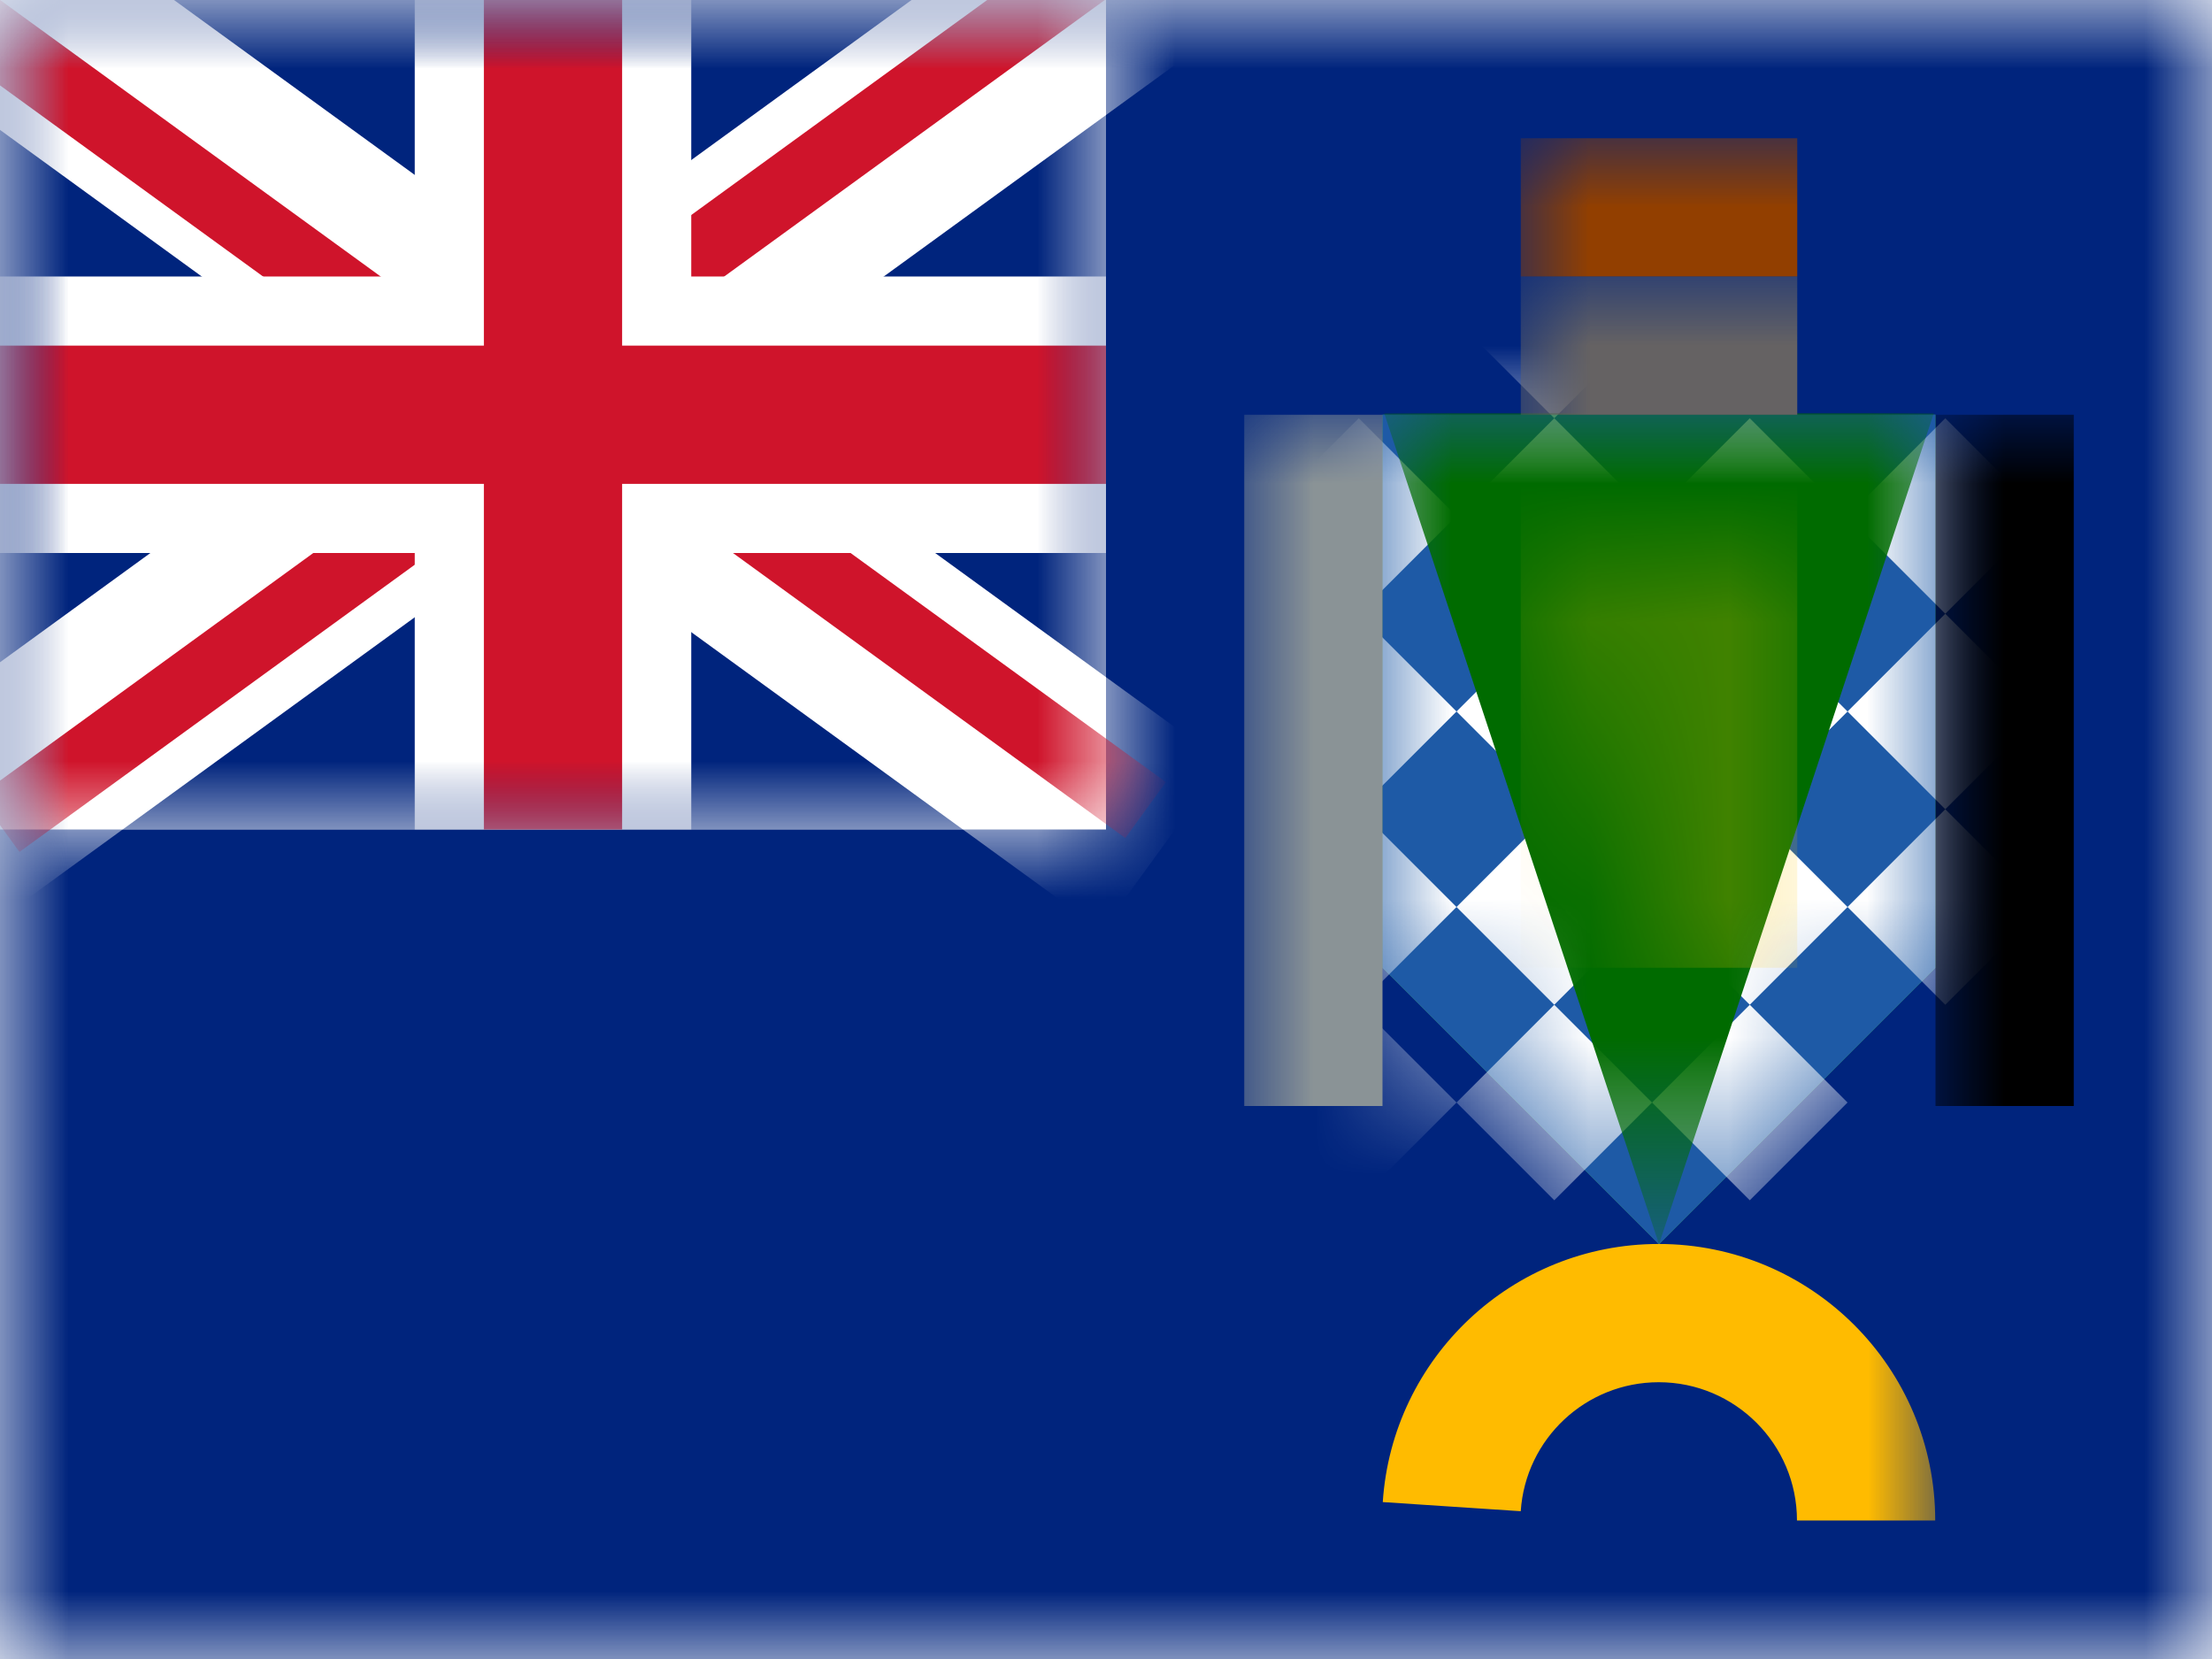 <?xml version="1.0" encoding="UTF-8"?>
<svg width="16px" height="12px" viewBox="0 0 16 12" version="1.1" xmlns="http://www.w3.org/2000/svg" xmlns:xlink="http://www.w3.org/1999/xlink">
    <rect x="0" y="0" width="16" height="12" fill="#808080" stroke="none"/>
    <title>GS</title>
    <defs>
        <rect id="path-1" x="0" y="0" width="16" height="12"></rect>
        <polygon id="path-3" points="0 0 4 0 4 4 2 6 0 4"></polygon>
        <polygon id="path-5" points="0.012 0.988 2 7 3.988 0.988"></polygon>
        <rect id="path-7" x="0" y="0" width="8" height="6"></rect>
    </defs>
    <g id="GS" stroke="none" stroke-width="1" fill="none" fill-rule="evenodd">
        <g id="South-Georgia-and-the-South-Sandwich-Islands-">
            <mask id="mask-2" fill="white">
                <use xlink:href="#path-1"></use>
            </mask>
            <use id="Rectangle-77" fill="#FFFFFF" xlink:href="#path-1"></use>
            <rect id="Rectangle-119-Copy" fill="#00247D" mask="url(#mask-2)" x="0" y="0" width="16" height="12"></rect>
            <polygon id="Rectangle-119-Copy-7" fill="#2D9C4B" mask="url(#mask-2)" points="10 3 14 3 14 7 12 9 10 7"></polygon>
            <g id="Group" mask="url(#mask-2)">
                <g transform="translate(10, 3)">
                    <mask id="mask-4" fill="white">
                        <use xlink:href="#path-3"></use>
                    </mask>
                    <use id="Rectangle-158" stroke="none" fill="#1E5AA6" fill-rule="evenodd" xlink:href="#path-3"></use>
                    <g id="Group-16" stroke="none" stroke-width="1" fill="none" fill-rule="evenodd" mask="url(#mask-4)">
                        <g transform="translate(1.596, 2.5) rotate(45) translate(-1.596, -2.5) translate(-1.404, -1)" fill="#FFFFFF">
                            <rect id="Rectangle-159" x="2" y="1" width="1" height="1"></rect>
                            <rect id="Rectangle-159-Copy-2" x="0" y="1" width="1" height="1"></rect>
                            <rect id="Rectangle-159-Copy" x="4" y="1" width="1" height="1"></rect>
                            <rect id="Rectangle-159-Copy-3" x="3" y="0" width="1" height="1"></rect>
                            <rect id="Rectangle-162" x="5" y="2" width="1" height="1"></rect>
                            <rect id="Rectangle-162-Copy-3" x="5" y="0" width="1" height="1"></rect>
                            <rect id="Rectangle-162-Copy" x="3" y="2" width="1" height="1"></rect>
                            <rect id="Rectangle-162-Copy-2" x="1" y="2" width="1" height="1"></rect>
                            <rect id="Rectangle-163" x="4" y="3" width="1" height="1"></rect>
                            <rect id="Rectangle-164" x="2" y="3" width="1" height="1"></rect>
                            <rect id="Rectangle-164-Copy" x="0" y="3" width="1" height="1"></rect>
                            <rect id="Rectangle-165" x="3" y="4" width="1" height="1"></rect>
                            <rect id="Rectangle-165-Copy" x="1" y="4" width="1" height="1"></rect>
                            <rect id="Rectangle-166" x="5" y="4" width="1" height="1"></rect>
                            <rect id="Rectangle-167" x="2" y="5" width="1" height="1"></rect>
                            <rect id="Rectangle-168" x="4" y="5" width="1" height="1"></rect>
                            <rect id="Rectangle-168-Copy" x="3" y="6" width="1" height="1"></rect>
                        </g>
                    </g>
                    <g id="Group-17" stroke="none" stroke-width="1" fill="none" fill-rule="evenodd" mask="url(#mask-4)">
                        <g transform="translate(0, -1)">
                            <mask id="mask-6" fill="white">
                                <use xlink:href="#path-5"></use>
                            </mask>
                            <use id="Path-18" stroke="none" fill="#006B00" fill-rule="evenodd" xlink:href="#path-5"></use>
                            <rect id="Rectangle-73" stroke="none" fill="#FFC900" fill-rule="evenodd" opacity="0.5" mask="url(#mask-6)" x="1" y="1" width="2" height="4"></rect>
                        </g>
                    </g>
                </g>
            </g>
            <rect id="Rectangle-72" fill="#8A9396" mask="url(#mask-2)" x="9" y="3" width="1" height="5"></rect>
            <rect id="Rectangle-72-Copy-2" fill="#923F00" mask="url(#mask-2)" x="11" y="1" width="2" height="1"></rect>
            <rect id="Rectangle-72-Copy-3" fill="#656263" mask="url(#mask-2)" x="11" y="2" width="2" height="1"></rect>
            <rect id="Rectangle-72-Copy" fill="#000000" mask="url(#mask-2)" x="14" y="3" width="1" height="5"></rect>
            <path d="M13,9.996 C13,11.1 12.105,11.996 11,11.996 L11,10.996 C11.552,10.996 12,10.548 12,9.996 C12,9.468 11.59,9.032 11.067,8.998 L11.133,8 C12.175,8.068 13,8.936 13,9.996 Z M13,9.996 C13,11.1 12.105,11.996 11,11.996 L11,10.996 C11.552,10.996 12,10.548 12,9.996 C12,9.468 11.59,9.032 11.067,8.998 L11.133,8 C12.175,8.068 13,8.936 13,9.996 Z" id="Oval-63" fill="#FFBB00" fill-rule="nonzero" mask="url(#mask-2)" transform="translate(12, 9.998) rotate(-90) translate(-12, -9.998) "></path>
            <g id="GB-Symbol" mask="url(#mask-2)">
                <g id="UK">
                    <mask id="mask-8" fill="white">
                        <use xlink:href="#path-7"></use>
                    </mask>
                    <use id="Rectangle-77" fill="#FFFFFF" xlink:href="#path-7"></use>
                    <g id="St-Andrew" mask="url(#mask-8)">
                        <g transform="translate(-1, -1)">
                            <rect id="Rectangle-77" fill="#00247D" x="1" y="1" width="8" height="6"></rect>
                            <polygon id="Rectangle-3" fill="#FFFFFF" transform="translate(4.926, 3.865) rotate(36) translate(-4.926, -3.865) " points="-0.618 3.115 10.469 3.115 10.469 4.615 -0.618 4.615"></polygon>
                            <polygon id="Rectangle-3-Copy" fill="#FFFFFF" transform="translate(4.926, 3.865) scale(-1, 1) rotate(36) translate(-4.926, -3.865) " points="-0.618 3.115 10.469 3.115 10.469 4.615 -0.618 4.615"></polygon>
                        </g>
                    </g>
                    <g id="St-Patrick" mask="url(#mask-8)">
                        <g transform="translate(-1, -3)">
                            <g id="Group-2" transform="translate(0.5, 2.5)">
                                <polygon id="Rectangle-2" fill="#CF142B" transform="translate(2.217, 2.056) rotate(36) translate(-2.217, -2.056) " points="-0.342 1.806 4.775 1.806 4.775 2.306 -0.342 2.306"></polygon>
                                <polygon id="Rectangle-2-Copy" fill="#CF142B" transform="translate(6.717, 4.856) rotate(36) translate(-6.717, -4.856) " points="4.158 4.606 9.275 4.606 9.275 5.106 4.158 5.106"></polygon>
                            </g>
                            <g id="Group-2-Copy" transform="translate(5.077, 5.762) rotate(-72) translate(-5.077, -5.762) translate(0.327, 2.262)">
                                <polygon id="Rectangle-2-Copy" fill="#CF142B" transform="translate(6.896, 4.832) rotate(36) translate(-6.896, -4.832) " points="4.121 4.582 9.67 4.582 9.67 5.082 4.121 5.082"></polygon>
                                <polygon id="Rectangle-2" fill="#CF142B" transform="translate(2.517, 2.109) rotate(36) translate(-2.517, -2.109) " points="-0.042 1.859 5.075 1.859 5.075 2.359 -0.042 2.359"></polygon>
                            </g>
                        </g>
                    </g>
                    <g id="St-George" mask="url(#mask-8)">
                        <path d="M5,0 L5,2 L8,2 L8,4 L5,4 L5,6 L3,6 L3,4 L0,4 L0,2 L3,2 L3,0 L5,0 Z" id="Combined-Shape" fill="#FFFFFF"></path>
                        <polygon id="Rectangle-112" fill="#CF142B" points="8 2.5 8 3.5 4.5 3.5 4.5 6 3.5 6 3.5 3.5 0 3.5 0 2.5 3.5 2.5 3.5 0 4.5 0 4.5 2.5"></polygon>
                    </g>
                </g>
            </g>
            <g id="Overlay" mask="url(#mask-2)" opacity="0" stroke="#000000" stroke-opacity="0.504">
                <g>
                    <rect style="mix-blend-mode: multiply;" x="0.5" y="0.5" width="15" height="11"></rect>
                </g>
            </g>
        </g>
    </g>
</svg>
